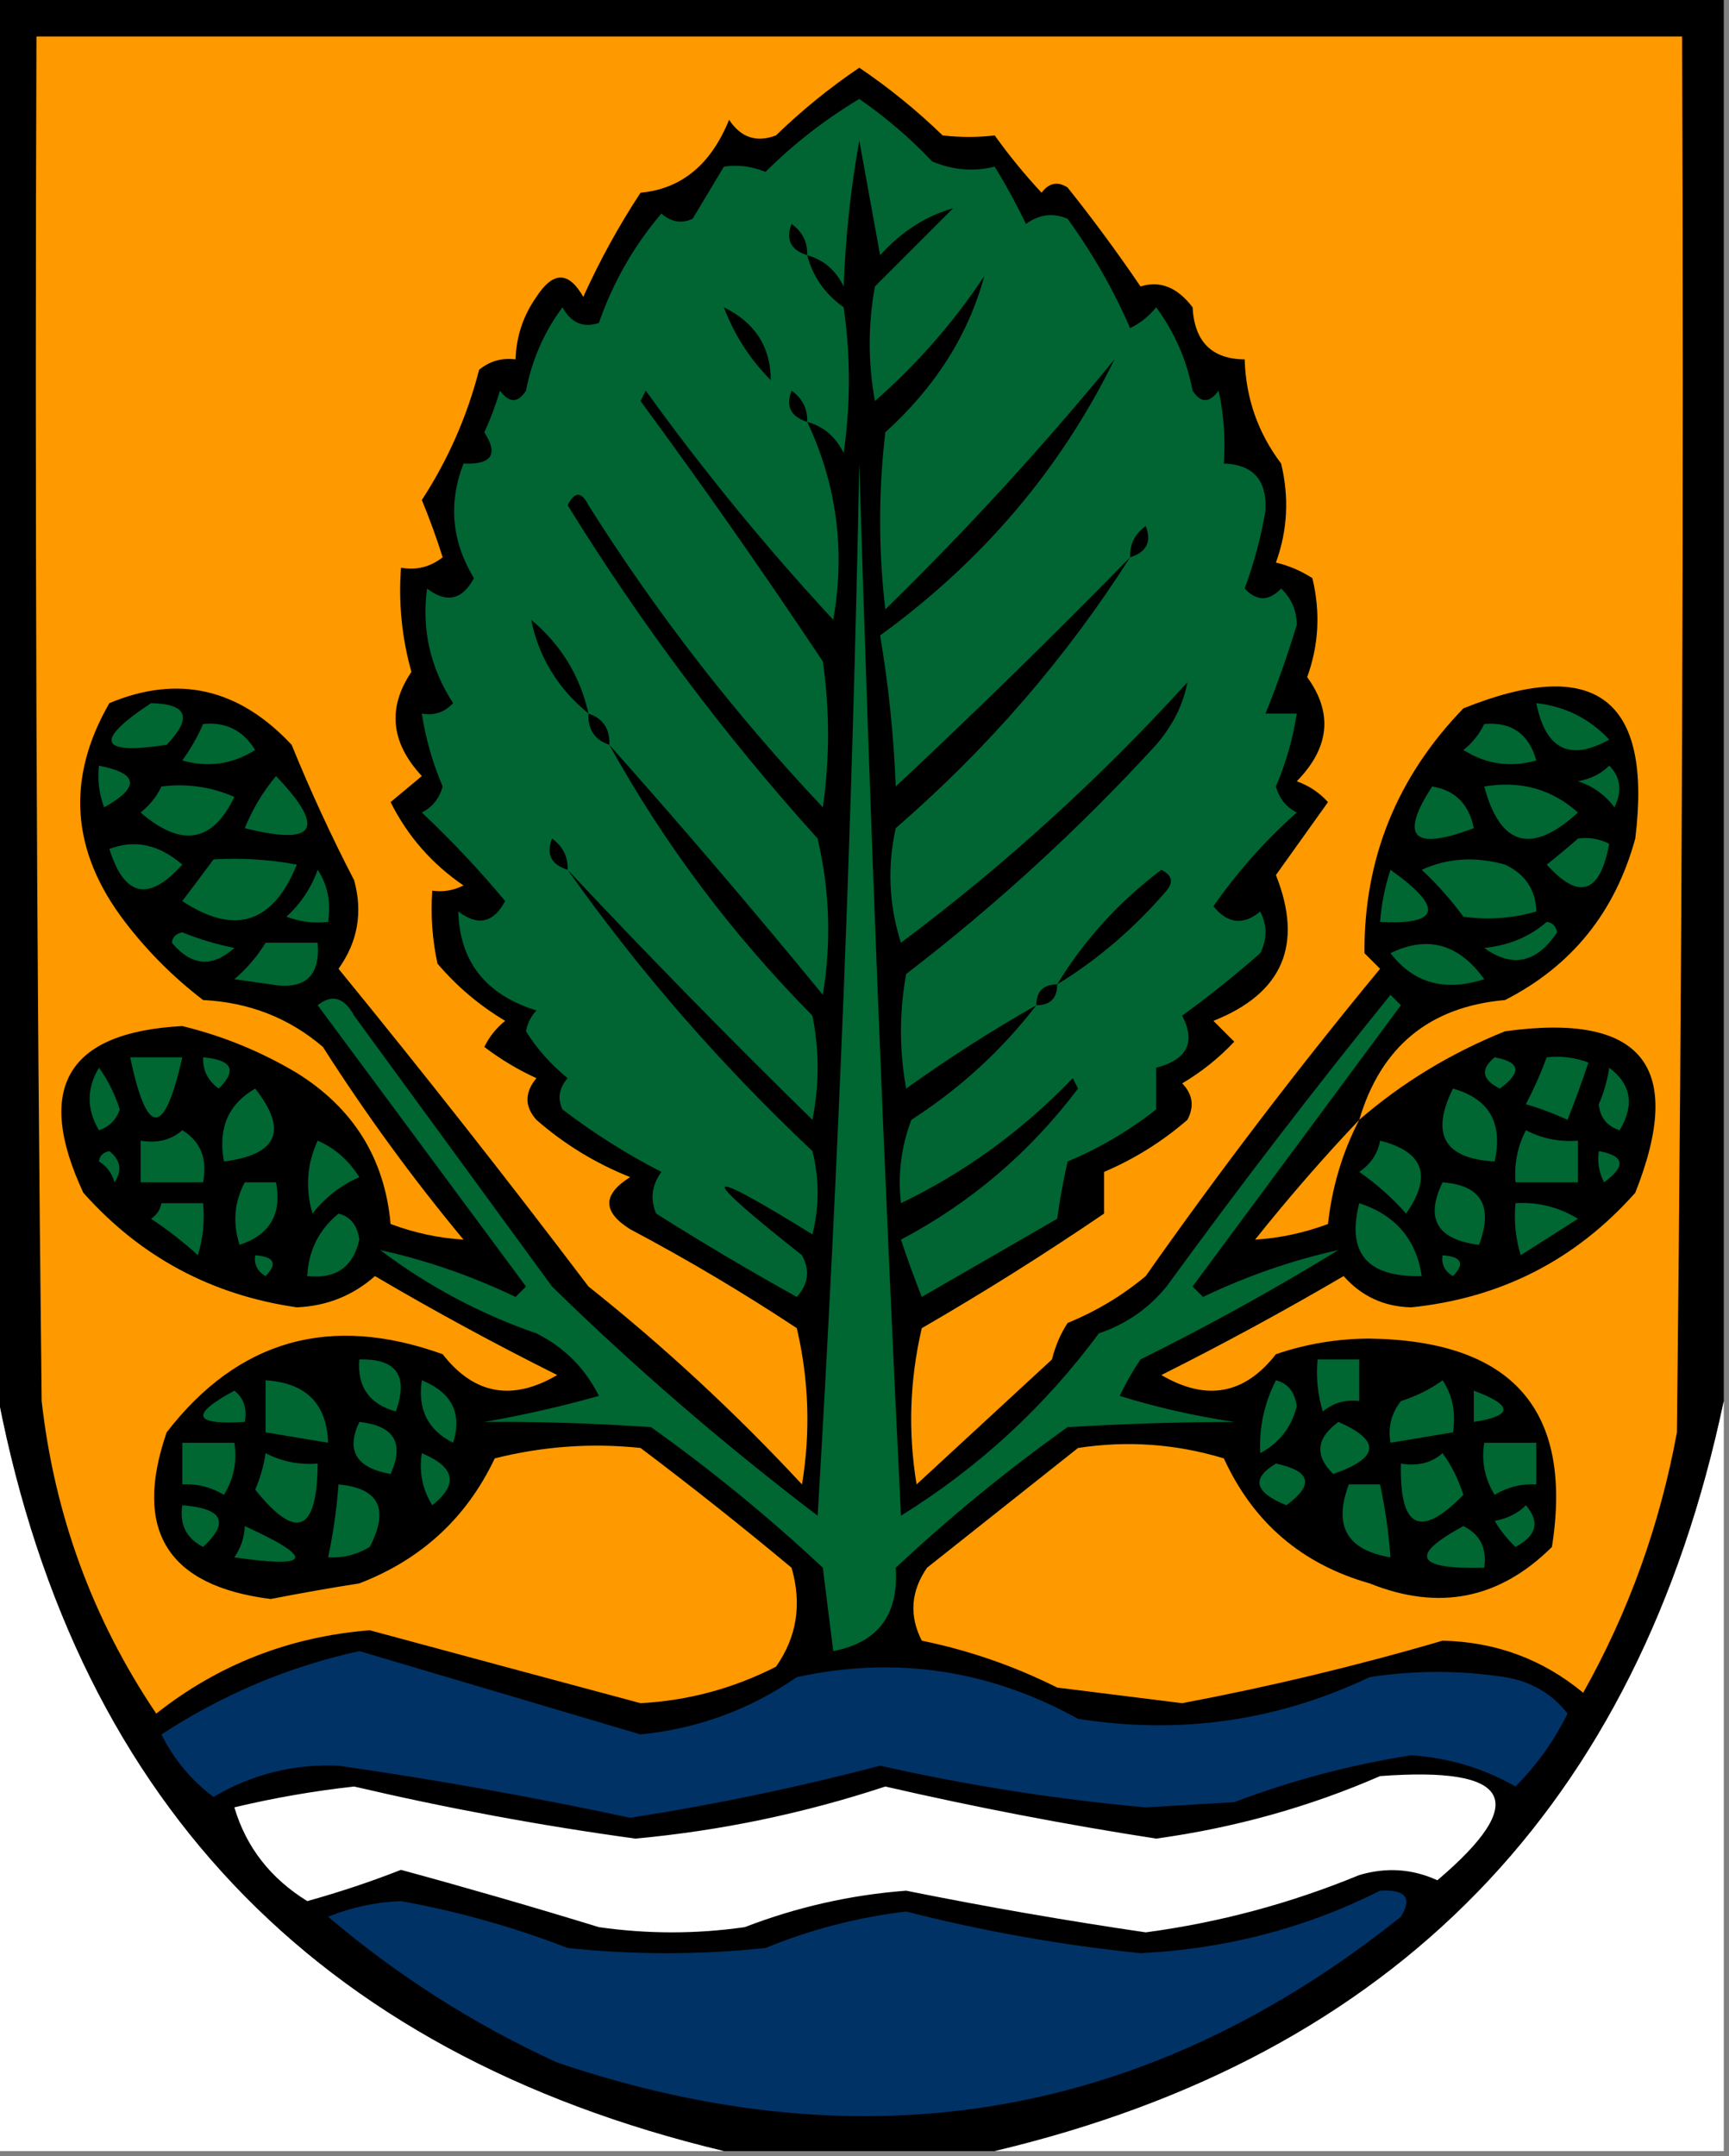 <?xml version="1.0" encoding="UTF-8"?>
<!DOCTYPE svg PUBLIC "-//W3C//DTD SVG 1.1//EN" "http://www.w3.org/Graphics/SVG/1.1/DTD/svg11.dtd">
<svg xmlns="http://www.w3.org/2000/svg" version="1.1" width="166px" height="207px" style="shape-rendering:geometricPrecision; text-rendering:geometricPrecision; image-rendering:optimizeQuality; fill-rule:evenodd; clip-rule:evenodd" xmlns:xlink="http://www.w3.org/1999/xlink">
<rect width="100%" height="100%" fill="#808080" stroke="none"/>
<g><path style="opacity:1" fill="#000000" d="M -0.5,-0.5 C 54.833,-0.5 110.167,-0.5 165.5,-0.5C 165.5,44.5 165.5,89.5 165.5,134.5C 157.3,173.365 133.967,197.365 95.5,206.5C 86.833,206.5 78.167,206.5 69.5,206.5C 30.034,197.035 6.7,172.368 -0.5,132.5C -0.5,88.167 -0.5,43.833 -0.5,-0.5 Z"/></g>
<g><path style="opacity:1" fill="#fe9900" d="M 130.5,107.5 C 132.585,100.471 137.252,96.638 144.5,96C 150.901,92.731 155.067,87.565 157,80.5C 158.663,67.071 153.163,62.905 140.5,68C 134.113,74.598 130.946,82.431 131,91.5C 131.5,92 132,92.5 132.5,93C 124.616,102.549 117.116,112.382 110,122.5C 107.749,124.377 105.249,125.877 102.5,127C 101.809,128.067 101.309,129.234 101,130.5C 96.667,134.5 92.333,138.5 88,142.5C 87.171,137.467 87.338,132.467 88.5,127.5C 94.446,124.062 100.279,120.396 106,116.5C 106,115.167 106,113.833 106,112.5C 108.912,111.26 111.579,109.594 114,107.5C 114.684,106.216 114.517,105.049 113.5,104C 115.349,102.907 117.016,101.574 118.5,100C 117.833,99.333 117.167,98.667 116.5,98C 123.155,95.355 125.155,90.689 122.5,84C 124.173,81.662 125.84,79.329 127.5,77C 126.672,76.085 125.672,75.419 124.5,75C 127.66,71.773 127.994,68.44 125.5,65C 126.617,61.927 126.784,58.76 126,55.5C 124.933,54.809 123.766,54.309 122.5,54C 123.617,50.927 123.784,47.76 123,44.5C 120.775,41.554 119.609,38.221 119.5,34.5C 116.344,34.471 114.678,32.804 114.5,29.5C 113.04,27.578 111.373,26.911 109.5,27.5C 107.289,24.244 104.955,21.078 102.5,18C 101.551,17.383 100.718,17.549 100,18.5C 98.38,16.759 96.88,14.925 95.5,13C 93.874,13.195 92.207,13.195 90.5,13C 88.017,10.594 85.35,8.427 82.5,6.5C 79.65,8.427 76.983,10.594 74.5,13C 72.633,13.711 71.133,13.211 70,11.5C 68.249,15.806 65.416,18.14 61.5,18.5C 59.413,21.673 57.58,25.006 56,28.5C 54.598,26.027 53.098,26.027 51.5,28.5C 50.232,30.304 49.565,32.304 49.5,34.5C 48.178,34.33 47.011,34.663 46,35.5C 44.843,39.979 43.01,44.146 40.5,48C 41.24,49.785 41.907,51.618 42.5,53.5C 41.311,54.429 39.978,54.762 38.5,54.5C 38.249,57.909 38.583,61.242 39.5,64.5C 37.177,67.948 37.511,71.281 40.5,74.5C 39.5,75.333 38.5,76.167 37.5,77C 39.136,80.269 41.469,82.936 44.5,85C 43.552,85.483 42.552,85.65 41.5,85.5C 41.337,87.857 41.503,90.19 42,92.5C 43.848,94.679 46.015,96.513 48.5,98C 47.643,98.689 46.977,99.522 46.5,100.5C 48.046,101.684 49.713,102.684 51.5,103.5C 50.355,104.891 50.355,106.224 51.5,107.5C 54.166,109.835 57.166,111.669 60.5,113C 57.833,114.667 57.833,116.333 60.5,118C 65.998,120.915 71.332,124.081 76.5,127.5C 77.662,132.467 77.829,137.467 77,142.5C 70.581,135.596 63.748,129.263 56.5,123.5C 48.691,113.19 40.691,103.023 32.5,93C 34.347,90.421 34.847,87.588 34,84.5C 31.814,80.286 29.814,75.953 28,71.5C 22.932,66.074 17.099,64.741 10.5,67.5C 6.32,74.743 6.82,81.743 12,88.5C 14.167,91.333 16.667,93.833 19.5,96C 23.919,96.22 27.753,97.72 31,100.5C 35.113,106.947 39.613,113.114 44.5,119C 42.149,118.86 39.816,118.36 37.5,117.5C 36.939,111.223 33.939,106.389 28.5,103C 25.056,100.944 21.389,99.444 17.5,98.5C 6.464,99.088 3.297,104.421 8,114.5C 13.469,120.652 20.302,124.319 28.5,125.5C 31.387,125.373 33.887,124.373 36,122.5C 41.689,125.848 47.522,129.015 53.5,132C 49.178,134.535 45.511,133.868 42.5,130C 31.703,126.113 22.869,128.613 16,137.5C 12.751,146.921 16.084,152.255 26,153.5C 28.824,152.946 31.657,152.446 34.5,152C 40.464,149.7 44.798,145.7 47.5,140C 52.125,138.838 56.792,138.504 61.5,139C 66.424,142.713 71.258,146.546 76,150.5C 77.004,153.993 76.504,157.159 74.5,160C 70.408,162.086 66.075,163.253 61.5,163.5C 52.852,161.181 44.186,158.848 35.5,156.5C 27.808,157.117 20.975,159.783 15,164.5C 8.897,155.441 5.23,145.441 4,134.5C 3.5,90.835 3.333,47.168 3.5,3.5C 56.167,3.5 108.833,3.5 161.5,3.5C 161.667,48.168 161.5,92.835 161,137.5C 159.366,146.395 156.366,154.728 152,162.5C 148.118,159.284 143.618,157.617 138.5,157.5C 130.277,159.907 121.943,161.907 113.5,163.5C 109.5,163 105.5,162.5 101.5,162C 97.355,159.926 93.021,158.426 88.5,157.5C 87.276,155.102 87.442,152.769 89,150.5C 93.833,146.667 98.667,142.833 103.5,139C 108.239,138.274 112.905,138.607 117.5,140C 120.322,146.156 124.989,150.156 131.5,152C 138.142,154.672 143.975,153.505 149,148.5C 151.063,135.375 145.229,128.708 131.5,128.5C 128.408,128.507 125.408,129.007 122.5,130C 119.489,133.868 115.822,134.535 111.5,132C 117.442,129.02 123.275,125.854 129,122.5C 130.722,124.444 132.889,125.444 135.5,125.5C 144.121,124.607 151.288,120.94 157,114.5C 161.822,102.35 157.655,97.183 144.5,99C 139.278,101.102 134.611,103.936 130.5,107.5 Z"/></g>
<g><path style="opacity:1" fill="#006532" d="M 99.5,96.5 C 95.234,98.917 91.068,101.583 87,104.5C 86.333,100.833 86.333,97.167 87,93.5C 95.6,86.904 103.6,79.57 111,71.5C 112.602,69.631 113.602,67.631 114,65.5C 105.581,74.757 96.415,83.09 86.5,90.5C 85.341,86.878 85.175,83.211 86,79.5C 94.853,71.827 102.353,63.16 108.5,53.5C 101.247,60.917 93.747,68.251 86,75.5C 85.805,70.582 85.305,65.749 84.5,61C 94.347,53.847 101.847,45.014 107,34.5C 100.133,42.879 92.799,50.879 85,58.5C 84.333,52.833 84.333,47.167 85,41.5C 89.814,37.134 92.981,32.134 94.5,26.5C 91.559,30.944 88.059,34.944 84,38.5C 83.333,34.833 83.333,31.167 84,27.5C 86.5,25 89,22.5 91.5,20C 88.883,20.731 86.55,22.231 84.5,24.5C 83.833,20.833 83.167,17.167 82.5,13.5C 81.672,18.131 81.172,22.798 81,27.5C 80.241,25.937 79.074,24.937 77.5,24.5C 78.031,26.544 79.198,28.211 81,29.5C 81.667,34.167 81.667,38.833 81,43.5C 80.241,41.937 79.074,40.937 77.5,40.5C 80.337,46.509 81.171,52.843 80,59.5C 73.511,52.495 67.511,45.161 62,37.5C 61.833,37.833 61.667,38.167 61.5,38.5C 67.528,46.695 73.361,55.028 79,63.5C 79.667,68.167 79.667,72.833 79,77.5C 70.544,68.548 63.044,58.881 56.5,48.5C 55.833,47.167 55.167,47.167 54.5,48.5C 61.527,59.882 69.527,70.549 78.5,80.5C 79.662,85.467 79.829,90.467 79,95.5C 72.25,87.264 65.416,79.264 58.5,71.5C 63.765,81.001 70.265,89.668 78,97.5C 78.667,100.833 78.667,104.167 78,107.5C 69.937,99.605 62.104,91.605 54.5,83.5C 61.355,93.2 69.189,102.2 78,110.5C 78.667,113.167 78.667,115.833 78,118.5C 67.13,111.776 66.797,112.442 77,120.5C 77.781,121.944 77.614,123.277 76.5,124.5C 71.918,121.959 67.418,119.293 63,116.5C 62.405,115.101 62.572,113.768 63.5,112.5C 60.144,110.774 56.977,108.774 54,106.5C 53.508,105.451 53.674,104.451 54.5,103.5C 52.903,102.209 51.57,100.709 50.5,99C 50.645,98.228 50.978,97.561 51.5,97C 46.641,95.496 44.141,92.329 44,87.5C 45.88,88.93 47.38,88.596 48.5,86.5C 46.016,83.516 43.35,80.682 40.5,78C 41.516,77.481 42.182,76.647 42.5,75.5C 41.533,73.238 40.866,70.905 40.5,68.5C 41.675,68.719 42.675,68.386 43.5,67.5C 41.307,64.1 40.474,60.434 41,56.5C 42.88,57.929 44.38,57.596 45.5,55.5C 43.363,51.968 43.03,48.301 44.5,44.5C 47.205,44.62 47.871,43.62 46.5,41.5C 47.098,40.205 47.598,38.872 48,37.5C 48.893,38.711 49.726,38.711 50.5,37.5C 51.068,34.548 52.234,31.881 54,29.5C 54.837,31.007 56.004,31.507 57.5,31C 58.849,27.111 60.849,23.611 63.5,20.5C 64.451,21.326 65.451,21.492 66.5,21C 67.5,19.333 68.5,17.667 69.5,16C 70.803,15.79 72.136,15.957 73.5,16.5C 76.19,13.815 79.19,11.482 82.5,9.5C 85.06,11.273 87.393,13.273 89.5,15.5C 91.473,16.331 93.473,16.498 95.5,16C 96.594,17.78 97.594,19.614 98.5,21.5C 99.768,20.572 101.101,20.405 102.5,21C 104.927,24.366 106.927,27.866 108.5,31.5C 109.478,31.023 110.311,30.357 111,29.5C 112.766,31.881 113.932,34.548 114.5,37.5C 115.274,38.711 116.107,38.711 117,37.5C 117.497,39.81 117.663,42.143 117.5,44.5C 120.309,44.588 121.642,46.088 121.5,49C 121.066,51.568 120.4,54.068 119.5,56.5C 120.651,57.731 121.817,57.731 123,56.5C 123.991,57.43 124.491,58.596 124.5,60C 123.607,62.936 122.607,65.769 121.5,68.5C 122.5,68.5 123.5,68.5 124.5,68.5C 124.134,70.905 123.467,73.238 122.5,75.5C 122.818,76.647 123.484,77.481 124.5,78C 121.462,80.703 118.795,83.703 116.5,87C 117.865,88.682 119.365,88.849 121,87.5C 121.667,88.833 121.667,90.167 121,91.5C 118.591,93.62 116.091,95.62 113.5,97.5C 114.82,100.057 113.987,101.724 111,102.5C 111,103.833 111,105.167 111,106.5C 108.414,108.545 105.58,110.211 102.5,111.5C 102.08,113.353 101.747,115.187 101.5,117C 97.167,119.5 92.833,122 88.5,124.5C 87.77,122.659 87.103,120.825 86.5,119C 93.221,115.449 98.887,110.616 103.5,104.5C 103.333,104.167 103.167,103.833 103,103.5C 98.134,108.556 92.634,112.556 86.5,115.5C 86.187,112.753 86.52,110.086 87.5,107.5C 92.192,104.47 96.192,100.803 99.5,96.5 Z"/></g>
<g><path style="opacity:1" fill="#000000" d="M 77.5,24.5 C 75.915,23.998 75.415,22.998 76,21.5C 77.039,22.244 77.539,23.244 77.5,24.5 Z"/></g>
<g><path style="opacity:1" fill="#000000" d="M 69.5,29.5 C 72.499,30.976 73.999,33.309 74,36.5C 71.98,34.449 70.48,32.116 69.5,29.5 Z"/></g>
<g><path style="opacity:1" fill="#000000" d="M 77.5,40.5 C 75.915,39.998 75.415,38.998 76,37.5C 77.039,38.244 77.539,39.244 77.5,40.5 Z"/></g>
<g><path style="opacity:1" fill="#006632" d="M 82.5,44.5 C 83.507,78.02 84.841,111.686 86.5,145.5C 93.962,140.87 100.296,135.037 105.5,128C 108.102,127.117 110.269,125.617 112,123.5C 118.924,113.986 126.091,104.653 133.5,95.5C 133.833,95.833 134.167,96.167 134.5,96.5C 127.833,105.5 121.167,114.5 114.5,123.5C 114.833,123.833 115.167,124.167 115.5,124.5C 119.768,122.467 124.101,120.967 128.5,120C 122.34,123.779 116.006,127.279 109.5,130.5C 108.738,131.628 108.071,132.795 107.5,134C 111.024,135.096 114.69,135.929 118.5,136.5C 113.289,136.51 107.956,136.677 102.5,137C 96.71,141.122 91.21,145.622 86,150.5C 86.298,155.009 84.298,157.676 80,158.5C 79.667,155.833 79.333,153.167 79,150.5C 73.79,145.622 68.29,141.122 62.5,137C 56.995,136.626 51.661,136.459 46.5,136.5C 50.235,135.847 53.901,135.014 57.5,134C 56.167,131.333 54.167,129.333 51.5,128C 46.087,126.127 41.087,123.46 36.5,120C 40.899,120.967 45.232,122.467 49.5,124.5C 49.833,124.167 50.167,123.833 50.5,123.5C 43.833,114.5 37.167,105.5 30.5,96.5C 31.868,95.406 33.035,95.74 34,97.5C 40.333,106.167 46.667,114.833 53,123.5C 60.982,131.306 69.482,138.64 78.5,145.5C 80.513,111.834 81.846,78.167 82.5,44.5 Z"/></g>
<g><path style="opacity:1" fill="#000000" d="M 108.5,53.5 C 108.461,52.244 108.961,51.244 110,50.5C 110.585,51.998 110.085,52.998 108.5,53.5 Z"/></g>
<g><path style="opacity:1" fill="#000000" d="M 56.5,68.5 C 53.556,66.082 51.722,63.082 51,59.5C 53.86,61.889 55.693,64.889 56.5,68.5 Z"/></g>
<g><path style="opacity:1" fill="#006632" d="M 14.5,67.5 C 17.998,67.565 18.498,68.899 16,71.5C 9.485,72.483 8.985,71.149 14.5,67.5 Z"/></g>
<g><path style="opacity:1" fill="#006632" d="M 147.5,67.5 C 150.273,67.812 152.607,68.978 154.5,71C 150.72,73.111 148.387,71.945 147.5,67.5 Z"/></g>
<g><path style="opacity:1" fill="#000000" d="M 56.5,68.5 C 57.906,68.973 58.573,69.973 58.5,71.5C 57.094,71.027 56.427,70.027 56.5,68.5 Z"/></g>
<g><path style="opacity:1" fill="#006632" d="M 19.5,69.5 C 21.681,69.284 23.347,70.117 24.5,72C 22.305,73.373 19.971,73.706 17.5,73C 18.305,71.887 18.972,70.721 19.5,69.5 Z"/></g>
<g><path style="opacity:1" fill="#006632" d="M 142.5,69.5 C 145.114,69.277 146.781,70.444 147.5,73C 145.029,73.706 142.695,73.373 140.5,72C 141.381,71.292 142.047,70.458 142.5,69.5 Z"/></g>
<g><path style="opacity:1" fill="#006632" d="M 9.5,73.5 C 13.294,74.239 13.46,75.573 10,77.5C 9.51,76.207 9.343,74.873 9.5,73.5 Z"/></g>
<g><path style="opacity:1" fill="#006632" d="M 154.5,73.5 C 155.598,74.601 155.765,75.934 155,77.5C 154.097,76.299 152.931,75.465 151.5,75C 152.737,74.768 153.737,74.268 154.5,73.5 Z"/></g>
<g><path style="opacity:1" fill="#006632" d="M 26.5,74.5 C 31.345,79.561 30.345,81.228 23.5,79.5C 24.26,77.64 25.26,75.973 26.5,74.5 Z"/></g>
<g><path style="opacity:1" fill="#006632" d="M 15.5,75.5 C 17.924,75.192 20.257,75.526 22.5,76.5C 20.413,80.884 17.413,81.384 13.5,78C 14.38,77.292 15.047,76.458 15.5,75.5 Z"/></g>
<g><path style="opacity:1" fill="#006632" d="M 137.5,75.5 C 139.701,75.858 141.035,77.192 141.5,79.5C 135.656,81.713 134.322,80.38 137.5,75.5 Z"/></g>
<g><path style="opacity:1" fill="#006632" d="M 142.5,75.5 C 145.983,74.916 148.983,75.749 151.5,78C 147.041,82.068 144.041,81.235 142.5,75.5 Z"/></g>
<g><path style="opacity:1" fill="#006632" d="M 10.5,81.5 C 12.923,80.562 15.256,81.062 17.5,83C 14.271,86.599 11.938,86.099 10.5,81.5 Z"/></g>
<g><path style="opacity:1" fill="#000000" d="M 54.5,83.5 C 52.915,82.998 52.415,81.998 53,80.5C 54.039,81.244 54.539,82.244 54.5,83.5 Z"/></g>
<g><path style="opacity:1" fill="#006632" d="M 151.5,80.5 C 152.552,80.35 153.552,80.517 154.5,81C 153.618,85.788 151.618,86.455 148.5,83C 149.571,82.148 150.571,81.315 151.5,80.5 Z"/></g>
<g><path style="opacity:1" fill="#006632" d="M 20.5,82.5 C 23.187,82.336 25.854,82.503 28.5,83C 26.2,88.656 22.534,89.823 17.5,86.5C 18.524,85.148 19.524,83.815 20.5,82.5 Z"/></g>
<g><path style="opacity:1" fill="#006632" d="M 136.5,83.5 C 138.966,82.366 141.633,82.199 144.5,83C 146.439,83.908 147.439,85.408 147.5,87.5C 145.181,88.167 142.847,88.334 140.5,88C 139.267,86.333 137.933,84.833 136.5,83.5 Z"/></g>
<g><path style="opacity:1" fill="#006632" d="M 30.5,83.5 C 31.451,84.919 31.785,86.585 31.5,88.5C 30.127,88.657 28.793,88.49 27.5,88C 28.883,86.729 29.883,85.229 30.5,83.5 Z"/></g>
<g><path style="opacity:1" fill="#000000" d="M 101.5,94.5 C 104.079,90.25 107.412,86.583 111.5,83.5C 112.521,84.002 112.688,84.668 112,85.5C 108.902,89.107 105.402,92.107 101.5,94.5 Z"/></g>
<g><path style="opacity:1" fill="#006632" d="M 133.5,83.5 C 138.623,87.136 138.29,88.802 132.5,88.5C 132.629,86.784 132.962,85.117 133.5,83.5 Z"/></g>
<g><path style="opacity:1" fill="#006632" d="M 148.5,88.5 C 149.043,88.56 149.376,88.893 149.5,89.5C 147.533,92.446 145.2,92.946 142.5,91C 144.852,90.76 146.852,89.927 148.5,88.5 Z"/></g>
<g><path style="opacity:1" fill="#006632" d="M 16.5,90.5 C 16.56,89.957 16.893,89.624 17.5,89.5C 19.115,90.154 20.782,90.654 22.5,91C 20.373,92.91 18.373,92.743 16.5,90.5 Z"/></g>
<g><path style="opacity:1" fill="#006632" d="M 25.5,90.5 C 27.167,90.5 28.833,90.5 30.5,90.5C 30.763,93.734 29.263,95.068 26,94.5C 24.833,94.333 23.667,94.167 22.5,94C 23.71,92.961 24.71,91.794 25.5,90.5 Z"/></g>
<g><path style="opacity:1" fill="#006632" d="M 133.5,91.5 C 137.063,89.771 140.063,90.604 142.5,94C 138.718,95.221 135.718,94.387 133.5,91.5 Z"/></g>
<g><path style="opacity:1" fill="#000000" d="M 101.5,94.5 C 101.5,95.833 100.833,96.5 99.5,96.5C 99.5,95.167 100.167,94.5 101.5,94.5 Z"/></g>
<g><path style="opacity:1" fill="#006632" d="M 12.5,101.5 C 14.167,101.5 15.833,101.5 17.5,101.5C 15.776,109.198 14.109,109.198 12.5,101.5 Z"/></g>
<g><path style="opacity:1" fill="#006632" d="M 19.5,101.5 C 22.293,101.74 22.793,102.74 21,104.5C 19.961,103.756 19.461,102.756 19.5,101.5 Z"/></g>
<g><path style="opacity:1" fill="#006632" d="M 143.5,101.5 C 145.973,101.947 146.14,102.947 144,104.5C 142.272,103.648 142.105,102.648 143.5,101.5 Z"/></g>
<g><path style="opacity:1" fill="#006632" d="M 148.5,101.5 C 149.873,101.343 151.207,101.51 152.5,102C 151.897,103.825 151.23,105.659 150.5,107.5C 149.205,106.902 147.872,106.402 146.5,106C 147.267,104.53 147.933,103.03 148.5,101.5 Z"/></g>
<g><path style="opacity:1" fill="#006632" d="M 9.5,102.5 C 10.339,103.641 11.006,104.974 11.5,106.5C 11.167,107.5 10.5,108.167 9.5,108.5C 8.306,106.484 8.306,104.484 9.5,102.5 Z"/></g>
<g><path style="opacity:1" fill="#006632" d="M 154.5,102.5 C 156.616,104.088 156.949,106.088 155.5,108.5C 154.28,108.113 153.613,107.28 153.5,106C 153.989,104.862 154.322,103.695 154.5,102.5 Z"/></g>
<g><path style="opacity:1" fill="#006632" d="M 24.5,104.5 C 27.664,108.512 26.664,110.845 21.5,111.5C 20.909,108.325 21.909,105.991 24.5,104.5 Z"/></g>
<g><path style="opacity:1" fill="#006632" d="M 139.5,104.5 C 142.987,105.483 144.32,107.817 143.5,111.5C 138.652,111.225 137.319,108.892 139.5,104.5 Z"/></g>
<g><path style="opacity:1" fill="#fe9900" d="M 130.5,107.5 C 128.891,110.593 127.891,113.927 127.5,117.5C 125.184,118.36 122.851,118.86 120.5,119C 123.75,114.929 127.083,111.096 130.5,107.5 Z"/></g>
<g><path style="opacity:1" fill="#006632" d="M 17.5,108.5 C 19.256,109.552 19.923,111.219 19.5,113.5C 17.5,113.5 15.5,113.5 13.5,113.5C 13.5,112.167 13.5,110.833 13.5,109.5C 15.099,109.768 16.432,109.434 17.5,108.5 Z"/></g>
<g><path style="opacity:1" fill="#006632" d="M 146.5,108.5 C 148.042,109.301 149.708,109.634 151.5,109.5C 151.5,110.833 151.5,112.167 151.5,113.5C 149.5,113.5 147.5,113.5 145.5,113.5C 145.366,111.708 145.699,110.042 146.5,108.5 Z"/></g>
<g><path style="opacity:1" fill="#006632" d="M 30.5,109.5 C 32.134,110.207 33.468,111.373 34.5,113C 32.714,113.785 31.214,114.951 30,116.5C 29.297,114.071 29.463,111.738 30.5,109.5 Z"/></g>
<g><path style="opacity:1" fill="#006632" d="M 132.5,109.5 C 136.691,110.558 137.524,112.891 135,116.5C 133.649,114.981 132.149,113.648 130.5,112.5C 131.612,111.735 132.279,110.735 132.5,109.5 Z"/></g>
<g><path style="opacity:1" fill="#006632" d="M 9.5,111.5 C 9.56,110.957 9.893,110.624 10.5,110.5C 11.583,111.365 11.749,112.365 11,113.5C 10.722,112.584 10.222,111.918 9.5,111.5 Z"/></g>
<g><path style="opacity:1" fill="#006632" d="M 153.5,110.5 C 155.973,110.947 156.14,111.947 154,113.5C 153.517,112.552 153.351,111.552 153.5,110.5 Z"/></g>
<g><path style="opacity:1" fill="#006632" d="M 23.5,113.5 C 24.5,113.5 25.5,113.5 26.5,113.5C 27.077,116.55 25.91,118.55 23,119.5C 22.322,117.402 22.489,115.402 23.5,113.5 Z"/></g>
<g><path style="opacity:1" fill="#006632" d="M 138.5,113.5 C 142.225,113.78 143.392,115.78 142,119.5C 137.969,118.997 136.802,116.997 138.5,113.5 Z"/></g>
<g><path style="opacity:1" fill="#006632" d="M 15.5,115.5 C 16.833,115.5 18.167,115.5 19.5,115.5C 19.66,117.199 19.494,118.866 19,120.5C 17.59,119.213 16.09,118.046 14.5,117C 15.056,116.617 15.389,116.117 15.5,115.5 Z"/></g>
<g><path style="opacity:1" fill="#006632" d="M 130.5,115.5 C 133.971,116.633 135.971,118.967 136.5,122.5C 131.27,122.631 129.27,120.298 130.5,115.5 Z"/></g>
<g><path style="opacity:1" fill="#006632" d="M 145.5,115.5 C 147.655,115.372 149.655,115.872 151.5,117C 149.667,118.167 147.833,119.333 146,120.5C 145.506,118.866 145.34,117.199 145.5,115.5 Z"/></g>
<g><path style="opacity:1" fill="#006632" d="M 32.5,116.5 C 33.649,116.791 34.316,117.624 34.5,119C 33.911,121.633 32.244,122.8 29.5,122.5C 29.615,120.053 30.615,118.053 32.5,116.5 Z"/></g>
<g><path style="opacity:1" fill="#006632" d="M 24.5,120.5 C 26.337,120.639 26.67,121.306 25.5,122.5C 24.703,122.043 24.369,121.376 24.5,120.5 Z"/></g>
<g><path style="opacity:1" fill="#006632" d="M 138.5,120.5 C 140.337,120.639 140.67,121.306 139.5,122.5C 138.702,122.043 138.369,121.376 138.5,120.5 Z"/></g>
<g><path style="opacity:1" fill="#006632" d="M 34.5,130.5 C 38.071,130.408 39.238,132.074 38,135.5C 35.444,134.781 34.277,133.114 34.5,130.5 Z"/></g>
<g><path style="opacity:1" fill="#006632" d="M 126.5,130.5 C 127.833,130.5 129.167,130.5 130.5,130.5C 130.5,131.833 130.5,133.167 130.5,134.5C 129.178,134.33 128.011,134.663 127,135.5C 126.506,133.866 126.34,132.199 126.5,130.5 Z"/></g>
<g><path style="opacity:1" fill="#fefffe" d="M -0.5,132.5 C 6.7,172.368 30.034,197.035 69.5,206.5C 46.167,206.5 22.833,206.5 -0.5,206.5C -0.5,181.833 -0.5,157.167 -0.5,132.5 Z"/></g>
<g><path style="opacity:1" fill="#006632" d="M 25.5,132.5 C 29.376,132.749 31.376,134.749 31.5,138.5C 29.5,138.167 27.5,137.833 25.5,137.5C 25.5,135.833 25.5,134.167 25.5,132.5 Z"/></g>
<g><path style="opacity:1" fill="#006632" d="M 40.5,132.5 C 43.393,133.688 44.393,135.688 43.5,138.5C 41.077,137.288 40.077,135.288 40.5,132.5 Z"/></g>
<g><path style="opacity:1" fill="#006632" d="M 122.5,132.5 C 123.649,132.791 124.316,133.624 124.5,135C 124.001,137.005 122.834,138.505 121,139.5C 120.865,137.078 121.365,134.745 122.5,132.5 Z"/></g>
<g><path style="opacity:1" fill="#006632" d="M 138.5,132.5 C 139.451,133.919 139.784,135.585 139.5,137.5C 137.5,137.833 135.5,138.167 133.5,138.5C 133.238,137.022 133.571,135.689 134.5,134.5C 136.026,134.006 137.359,133.339 138.5,132.5 Z"/></g>
<g><path style="opacity:1" fill="#006632" d="M 22.5,133.5 C 23.404,134.209 23.737,135.209 23.5,136.5C 18.547,136.81 18.214,135.81 22.5,133.5 Z"/></g>
<g><path style="opacity:1" fill="#006632" d="M 141.5,133.5 C 145.297,134.911 145.297,135.911 141.5,136.5C 141.5,135.5 141.5,134.5 141.5,133.5 Z"/></g>
<g><path style="opacity:1" fill="#fefffe" d="M 165.5,134.5 C 165.5,158.5 165.5,182.5 165.5,206.5C 142.167,206.5 118.833,206.5 95.5,206.5C 133.967,197.365 157.3,173.365 165.5,134.5 Z"/></g>
<g><path style="opacity:1" fill="#006632" d="M 34.5,136.5 C 37.845,136.864 38.845,138.531 37.5,141.5C 34.194,140.913 33.194,139.247 34.5,136.5 Z"/></g>
<g><path style="opacity:1" fill="#006632" d="M 128.5,136.5 C 132.606,138.293 132.439,139.959 128,141.5C 126.198,139.727 126.365,138.06 128.5,136.5 Z"/></g>
<g><path style="opacity:1" fill="#006632" d="M 17.5,138.5 C 19.167,138.5 20.833,138.5 22.5,138.5C 22.785,140.288 22.452,141.955 21.5,143.5C 20.264,142.754 18.93,142.421 17.5,142.5C 17.5,141.167 17.5,139.833 17.5,138.5 Z"/></g>
<g><path style="opacity:1" fill="#006632" d="M 142.5,138.5 C 144.167,138.5 145.833,138.5 147.5,138.5C 147.5,139.833 147.5,141.167 147.5,142.5C 146.07,142.421 144.736,142.754 143.5,143.5C 142.548,141.955 142.215,140.288 142.5,138.5 Z"/></g>
<g><path style="opacity:1" fill="#006632" d="M 25.5,139.5 C 27.042,140.301 28.709,140.634 30.5,140.5C 30.45,147.099 28.45,147.932 24.5,143C 24.989,141.862 25.323,140.695 25.5,139.5 Z"/></g>
<g><path style="opacity:1" fill="#006632" d="M 40.5,139.5 C 43.702,140.839 44.035,142.506 41.5,144.5C 40.548,142.955 40.215,141.288 40.5,139.5 Z"/></g>
<g><path style="opacity:1" fill="#006632" d="M 138.5,139.5 C 139.339,140.641 140.006,141.974 140.5,143.5C 136.355,147.737 134.355,146.737 134.5,140.5C 136.099,140.768 137.432,140.434 138.5,139.5 Z"/></g>
<g><path style="opacity:1" fill="#006632" d="M 122.5,140.5 C 125.861,141.203 126.194,142.537 123.5,144.5C 120.437,143.26 120.104,141.926 122.5,140.5 Z"/></g>
<g><path style="opacity:1" fill="#006632" d="M 32.5,142.5 C 36.395,142.857 37.395,144.857 35.5,148.5C 34.264,149.246 32.931,149.579 31.5,149.5C 31.993,147.194 32.326,144.861 32.5,142.5 Z"/></g>
<g><path style="opacity:1" fill="#006632" d="M 129.5,142.5 C 130.5,142.5 131.5,142.5 132.5,142.5C 132.993,144.806 133.326,147.139 133.5,149.5C 129.322,148.812 127.989,146.478 129.5,142.5 Z"/></g>
<g><path style="opacity:1" fill="#006632" d="M 17.5,144.5 C 21.395,144.797 22.061,146.13 19.5,148.5C 17.889,147.68 17.222,146.346 17.5,144.5 Z"/></g>
<g><path style="opacity:1" fill="#006632" d="M 146.5,144.5 C 147.867,146.093 147.534,147.426 145.5,148.5C 144.713,147.758 144.047,146.925 143.5,146C 144.737,145.768 145.737,145.268 146.5,144.5 Z"/></g>
<g><path style="opacity:1" fill="#006632" d="M 23.5,146.5 C 30.276,149.584 29.943,150.584 22.5,149.5C 23.127,148.583 23.461,147.583 23.5,146.5 Z"/></g>
<g><path style="opacity:1" fill="#006632" d="M 140.5,146.5 C 142.104,147.287 142.771,148.62 142.5,150.5C 135.919,150.665 135.253,149.332 140.5,146.5 Z"/></g>
<g><path style="opacity:1" fill="#003266" d="M 34.5,158.5 C 43.507,161.169 52.507,163.836 61.5,166.5C 66.99,165.948 71.99,164.115 76.5,161C 85.95,158.941 94.95,160.274 103.5,165C 113.286,166.545 122.619,165.212 131.5,161C 135.833,160.333 140.167,160.333 144.5,161C 146.997,161.412 148.997,162.578 150.5,164.5C 149.189,167.135 147.522,169.469 145.5,171.5C 142.449,169.751 139.116,168.751 135.5,168.5C 129.677,169.412 124.01,170.912 118.5,173C 115.667,173.167 112.833,173.333 110,173.5C 101.418,172.73 92.918,171.397 84.5,169.5C 76.602,171.575 68.602,173.242 60.5,174.5C 51.235,172.518 41.902,170.851 32.5,169.5C 28.204,169.315 24.204,170.315 20.5,172.5C 18.367,170.909 16.701,168.909 15.5,166.5C 21.405,162.648 27.738,159.981 34.5,158.5 Z"/></g>
<g><path style="opacity:1" fill="#fefffe" d="M 132.5,170.5 C 145.132,169.557 146.965,172.891 138,180.5C 135.599,179.398 133.099,179.231 130.5,180C 123.914,182.718 117.081,184.551 110,185.5C 102.275,184.366 94.608,183.032 87,181.5C 81.686,181.901 76.519,183.067 71.5,185C 66.833,185.667 62.167,185.667 57.5,185C 51.191,183.063 44.857,181.23 38.5,179.5C 35.548,180.654 32.548,181.654 29.5,182.5C 25.963,180.313 23.63,177.313 22.5,173.5C 26.28,172.597 30.114,171.931 34,171.5C 42.931,173.589 51.931,175.256 61,176.5C 69.179,175.747 77.179,174.08 85,171.5C 93.625,173.485 102.291,175.151 111,176.5C 118.537,175.461 125.703,173.461 132.5,170.5 Z"/></g>
<g><path style="opacity:1" fill="#003266" d="M 132.5,181.5 C 134.942,181.354 135.609,182.187 134.5,184C 110.25,203.378 83.25,208.045 53.5,198C 45.523,194.345 38.189,189.678 31.5,184C 33.744,183.094 36.077,182.594 38.5,182.5C 43.964,183.487 49.297,184.987 54.5,187C 60.833,187.667 67.167,187.667 73.5,187C 77.841,185.22 82.341,184.053 87,183.5C 94.4,185.392 101.9,186.725 109.5,187.5C 117.692,187.095 125.359,185.095 132.5,181.5 Z"/></g>
</svg>
